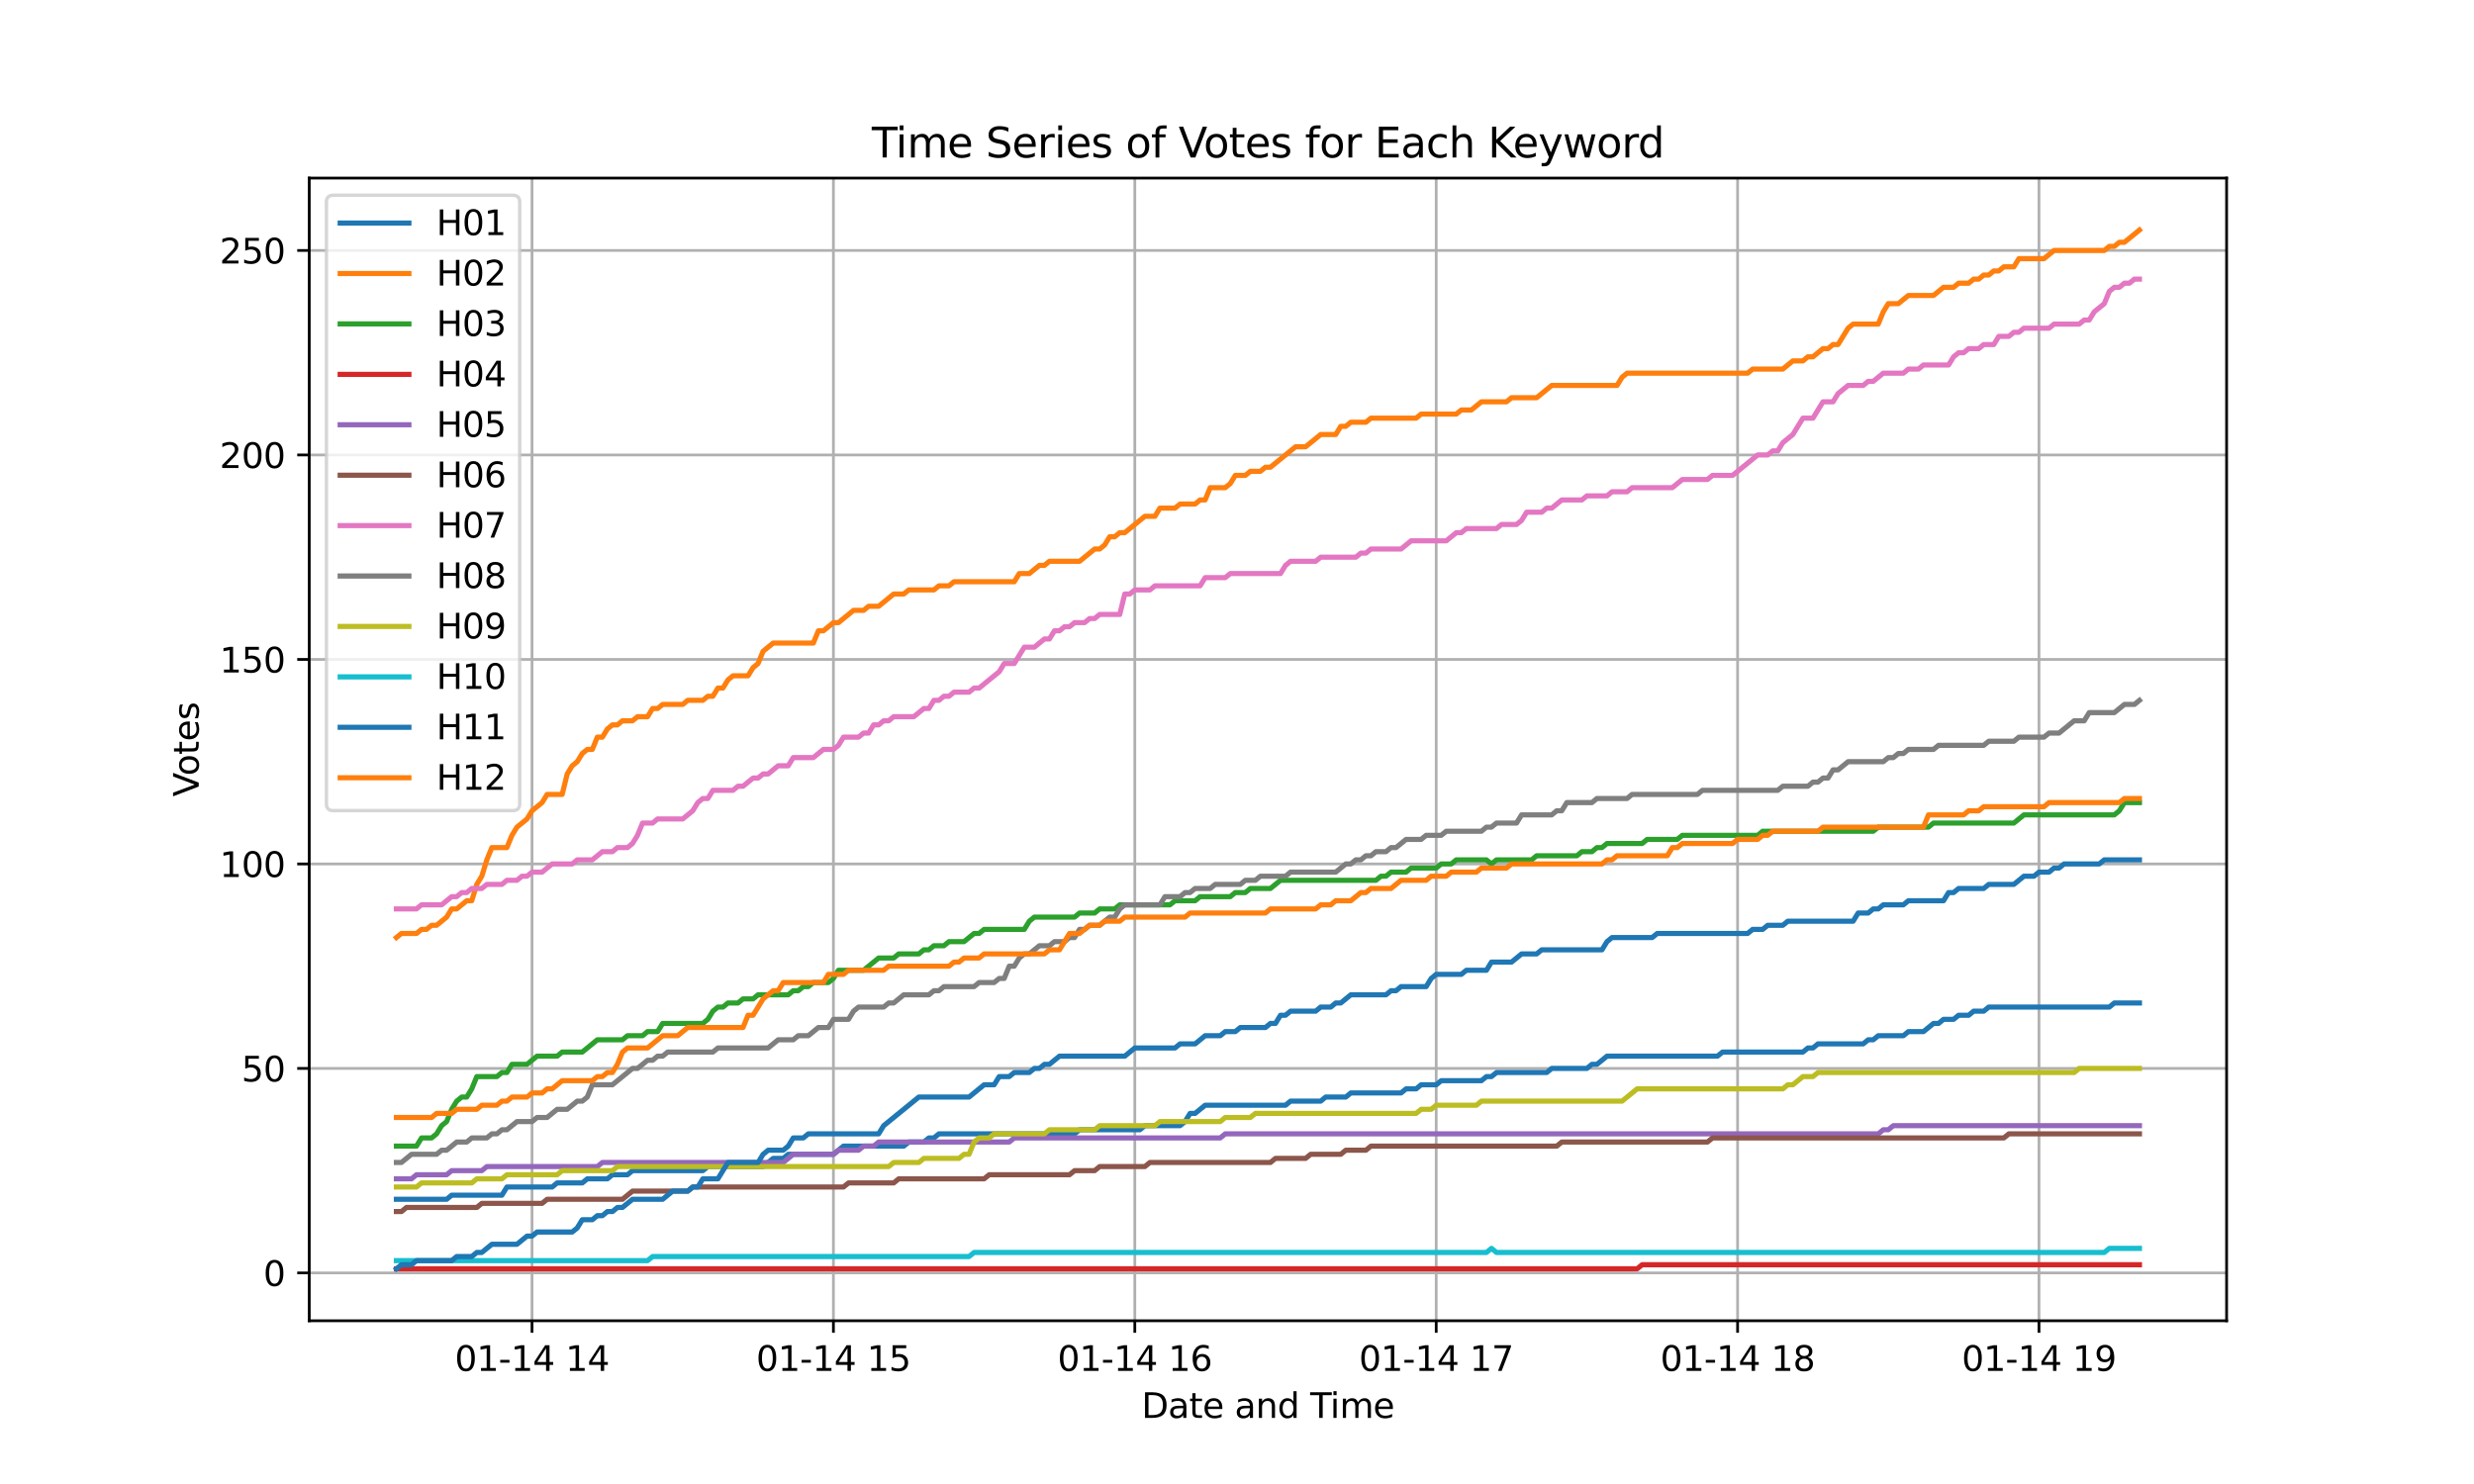 <?xml version="1.0" encoding="utf-8" standalone="no"?>
<!DOCTYPE svg PUBLIC "-//W3C//DTD SVG 1.1//EN"
  "http://www.w3.org/Graphics/SVG/1.1/DTD/svg11.dtd">
<svg xmlns:xlink="http://www.w3.org/1999/xlink" width="720pt" height="432pt" viewBox="0 0 720 432" xmlns="http://www.w3.org/2000/svg" version="1.1">
 <defs>
  <style type="text/css">*{stroke-linejoin: round; stroke-linecap: butt}</style>
 </defs>
 <g id="figure_1">
  <g id="patch_1">
   <path d="M 0 432 
L 720 432 
L 720 0 
L 0 0 
z
" style="fill: #ffffff"/>
  </g>
  <g id="axes_1">
   <g id="patch_2">
    <path d="M 90 384.48 
L 648 384.48 
L 648 51.84 
L 90 51.84 
z
" style="fill: #ffffff"/>
   </g>
   <g id="matplotlib.axis_1">
    <g id="xtick_1">
     <g id="line2d_1">
      <path d="M 154.834 384.48 
L 154.834 51.84 
" clip-path="url(#pf86232ebe8)" style="fill: none; stroke: #b0b0b0; stroke-width: 0.8; stroke-linecap: square"/>
     </g>
     <g id="line2d_2">
      <defs>
       <path id="mfa2c69f10c" d="M 0 0 
L 0 3.5 
" style="stroke: #000000; stroke-width: 0.8"/>
      </defs>
      <g>
       <use xlink:href="#mfa2c69f10c" x="154.834" y="384.48" style="stroke: #000000; stroke-width: 0.8"/>
      </g>
     </g>
     <g id="text_1">
      <!-- 01-14 14 -->
      <g transform="translate(132.354 399.078) scale(0.1 -0.1)">
       <defs>
        <path id="DejaVuSans-30" d="M 2034 4250 
Q 1547 4250 1301 3770 
Q 1056 3291 1056 2328 
Q 1056 1369 1301 889 
Q 1547 409 2034 409 
Q 2525 409 2770 889 
Q 3016 1369 3016 2328 
Q 3016 3291 2770 3770 
Q 2525 4250 2034 4250 
z
M 2034 4750 
Q 2819 4750 3233 4129 
Q 3647 3509 3647 2328 
Q 3647 1150 3233 529 
Q 2819 -91 2034 -91 
Q 1250 -91 836 529 
Q 422 1150 422 2328 
Q 422 3509 836 4129 
Q 1250 4750 2034 4750 
z
" transform="scale(0.016)"/>
        <path id="DejaVuSans-31" d="M 794 531 
L 1825 531 
L 1825 4091 
L 703 3866 
L 703 4441 
L 1819 4666 
L 2450 4666 
L 2450 531 
L 3481 531 
L 3481 0 
L 794 0 
L 794 531 
z
" transform="scale(0.016)"/>
        <path id="DejaVuSans-2d" d="M 313 2009 
L 1997 2009 
L 1997 1497 
L 313 1497 
L 313 2009 
z
" transform="scale(0.016)"/>
        <path id="DejaVuSans-34" d="M 2419 4116 
L 825 1625 
L 2419 1625 
L 2419 4116 
z
M 2253 4666 
L 3047 4666 
L 3047 1625 
L 3713 1625 
L 3713 1100 
L 3047 1100 
L 3047 0 
L 2419 0 
L 2419 1100 
L 313 1100 
L 313 1709 
L 2253 4666 
z
" transform="scale(0.016)"/>
        <path id="DejaVuSans-20" transform="scale(0.016)"/>
       </defs>
       <use xlink:href="#DejaVuSans-30"/>
       <use xlink:href="#DejaVuSans-31" transform="translate(63.623 0)"/>
       <use xlink:href="#DejaVuSans-2d" transform="translate(127.246 0)"/>
       <use xlink:href="#DejaVuSans-31" transform="translate(163.33 0)"/>
       <use xlink:href="#DejaVuSans-34" transform="translate(226.953 0)"/>
       <use xlink:href="#DejaVuSans-20" transform="translate(290.576 0)"/>
       <use xlink:href="#DejaVuSans-31" transform="translate(322.363 0)"/>
       <use xlink:href="#DejaVuSans-34" transform="translate(385.986 0)"/>
      </g>
     </g>
    </g>
    <g id="xtick_2">
     <g id="line2d_3">
      <path d="M 242.547 384.48 
L 242.547 51.84 
" clip-path="url(#pf86232ebe8)" style="fill: none; stroke: #b0b0b0; stroke-width: 0.8; stroke-linecap: square"/>
     </g>
     <g id="line2d_4">
      <g>
       <use xlink:href="#mfa2c69f10c" x="242.547" y="384.48" style="stroke: #000000; stroke-width: 0.8"/>
      </g>
     </g>
     <g id="text_2">
      <!-- 01-14 15 -->
      <g transform="translate(220.067 399.078) scale(0.1 -0.1)">
       <defs>
        <path id="DejaVuSans-35" d="M 691 4666 
L 3169 4666 
L 3169 4134 
L 1269 4134 
L 1269 2991 
Q 1406 3038 1543 3061 
Q 1681 3084 1819 3084 
Q 2600 3084 3056 2656 
Q 3513 2228 3513 1497 
Q 3513 744 3044 326 
Q 2575 -91 1722 -91 
Q 1428 -91 1123 -41 
Q 819 9 494 109 
L 494 744 
Q 775 591 1075 516 
Q 1375 441 1709 441 
Q 2250 441 2565 725 
Q 2881 1009 2881 1497 
Q 2881 1984 2565 2268 
Q 2250 2553 1709 2553 
Q 1456 2553 1204 2497 
Q 953 2441 691 2322 
L 691 4666 
z
" transform="scale(0.016)"/>
       </defs>
       <use xlink:href="#DejaVuSans-30"/>
       <use xlink:href="#DejaVuSans-31" transform="translate(63.623 0)"/>
       <use xlink:href="#DejaVuSans-2d" transform="translate(127.246 0)"/>
       <use xlink:href="#DejaVuSans-31" transform="translate(163.33 0)"/>
       <use xlink:href="#DejaVuSans-34" transform="translate(226.953 0)"/>
       <use xlink:href="#DejaVuSans-20" transform="translate(290.576 0)"/>
       <use xlink:href="#DejaVuSans-31" transform="translate(322.363 0)"/>
       <use xlink:href="#DejaVuSans-35" transform="translate(385.986 0)"/>
      </g>
     </g>
    </g>
    <g id="xtick_3">
     <g id="line2d_5">
      <path d="M 330.26 384.48 
L 330.26 51.84 
" clip-path="url(#pf86232ebe8)" style="fill: none; stroke: #b0b0b0; stroke-width: 0.8; stroke-linecap: square"/>
     </g>
     <g id="line2d_6">
      <g>
       <use xlink:href="#mfa2c69f10c" x="330.26" y="384.48" style="stroke: #000000; stroke-width: 0.8"/>
      </g>
     </g>
     <g id="text_3">
      <!-- 01-14 16 -->
      <g transform="translate(307.78 399.078) scale(0.1 -0.1)">
       <defs>
        <path id="DejaVuSans-36" d="M 2113 2584 
Q 1688 2584 1439 2293 
Q 1191 2003 1191 1497 
Q 1191 994 1439 701 
Q 1688 409 2113 409 
Q 2538 409 2786 701 
Q 3034 994 3034 1497 
Q 3034 2003 2786 2293 
Q 2538 2584 2113 2584 
z
M 3366 4563 
L 3366 3988 
Q 3128 4100 2886 4159 
Q 2644 4219 2406 4219 
Q 1781 4219 1451 3797 
Q 1122 3375 1075 2522 
Q 1259 2794 1537 2939 
Q 1816 3084 2150 3084 
Q 2853 3084 3261 2657 
Q 3669 2231 3669 1497 
Q 3669 778 3244 343 
Q 2819 -91 2113 -91 
Q 1303 -91 875 529 
Q 447 1150 447 2328 
Q 447 3434 972 4092 
Q 1497 4750 2381 4750 
Q 2619 4750 2861 4703 
Q 3103 4656 3366 4563 
z
" transform="scale(0.016)"/>
       </defs>
       <use xlink:href="#DejaVuSans-30"/>
       <use xlink:href="#DejaVuSans-31" transform="translate(63.623 0)"/>
       <use xlink:href="#DejaVuSans-2d" transform="translate(127.246 0)"/>
       <use xlink:href="#DejaVuSans-31" transform="translate(163.33 0)"/>
       <use xlink:href="#DejaVuSans-34" transform="translate(226.953 0)"/>
       <use xlink:href="#DejaVuSans-20" transform="translate(290.576 0)"/>
       <use xlink:href="#DejaVuSans-31" transform="translate(322.363 0)"/>
       <use xlink:href="#DejaVuSans-36" transform="translate(385.986 0)"/>
      </g>
     </g>
    </g>
    <g id="xtick_4">
     <g id="line2d_7">
      <path d="M 417.973 384.48 
L 417.973 51.84 
" clip-path="url(#pf86232ebe8)" style="fill: none; stroke: #b0b0b0; stroke-width: 0.8; stroke-linecap: square"/>
     </g>
     <g id="line2d_8">
      <g>
       <use xlink:href="#mfa2c69f10c" x="417.973" y="384.48" style="stroke: #000000; stroke-width: 0.8"/>
      </g>
     </g>
     <g id="text_4">
      <!-- 01-14 17 -->
      <g transform="translate(395.493 399.078) scale(0.1 -0.1)">
       <defs>
        <path id="DejaVuSans-37" d="M 525 4666 
L 3525 4666 
L 3525 4397 
L 1831 0 
L 1172 0 
L 2766 4134 
L 525 4134 
L 525 4666 
z
" transform="scale(0.016)"/>
       </defs>
       <use xlink:href="#DejaVuSans-30"/>
       <use xlink:href="#DejaVuSans-31" transform="translate(63.623 0)"/>
       <use xlink:href="#DejaVuSans-2d" transform="translate(127.246 0)"/>
       <use xlink:href="#DejaVuSans-31" transform="translate(163.33 0)"/>
       <use xlink:href="#DejaVuSans-34" transform="translate(226.953 0)"/>
       <use xlink:href="#DejaVuSans-20" transform="translate(290.576 0)"/>
       <use xlink:href="#DejaVuSans-31" transform="translate(322.363 0)"/>
       <use xlink:href="#DejaVuSans-37" transform="translate(385.986 0)"/>
      </g>
     </g>
    </g>
    <g id="xtick_5">
     <g id="line2d_9">
      <path d="M 505.686 384.48 
L 505.686 51.84 
" clip-path="url(#pf86232ebe8)" style="fill: none; stroke: #b0b0b0; stroke-width: 0.8; stroke-linecap: square"/>
     </g>
     <g id="line2d_10">
      <g>
       <use xlink:href="#mfa2c69f10c" x="505.686" y="384.48" style="stroke: #000000; stroke-width: 0.8"/>
      </g>
     </g>
     <g id="text_5">
      <!-- 01-14 18 -->
      <g transform="translate(483.205 399.078) scale(0.1 -0.1)">
       <defs>
        <path id="DejaVuSans-38" d="M 2034 2216 
Q 1584 2216 1326 1975 
Q 1069 1734 1069 1313 
Q 1069 891 1326 650 
Q 1584 409 2034 409 
Q 2484 409 2743 651 
Q 3003 894 3003 1313 
Q 3003 1734 2745 1975 
Q 2488 2216 2034 2216 
z
M 1403 2484 
Q 997 2584 770 2862 
Q 544 3141 544 3541 
Q 544 4100 942 4425 
Q 1341 4750 2034 4750 
Q 2731 4750 3128 4425 
Q 3525 4100 3525 3541 
Q 3525 3141 3298 2862 
Q 3072 2584 2669 2484 
Q 3125 2378 3379 2068 
Q 3634 1759 3634 1313 
Q 3634 634 3220 271 
Q 2806 -91 2034 -91 
Q 1263 -91 848 271 
Q 434 634 434 1313 
Q 434 1759 690 2068 
Q 947 2378 1403 2484 
z
M 1172 3481 
Q 1172 3119 1398 2916 
Q 1625 2713 2034 2713 
Q 2441 2713 2670 2916 
Q 2900 3119 2900 3481 
Q 2900 3844 2670 4047 
Q 2441 4250 2034 4250 
Q 1625 4250 1398 4047 
Q 1172 3844 1172 3481 
z
" transform="scale(0.016)"/>
       </defs>
       <use xlink:href="#DejaVuSans-30"/>
       <use xlink:href="#DejaVuSans-31" transform="translate(63.623 0)"/>
       <use xlink:href="#DejaVuSans-2d" transform="translate(127.246 0)"/>
       <use xlink:href="#DejaVuSans-31" transform="translate(163.33 0)"/>
       <use xlink:href="#DejaVuSans-34" transform="translate(226.953 0)"/>
       <use xlink:href="#DejaVuSans-20" transform="translate(290.576 0)"/>
       <use xlink:href="#DejaVuSans-31" transform="translate(322.363 0)"/>
       <use xlink:href="#DejaVuSans-38" transform="translate(385.986 0)"/>
      </g>
     </g>
    </g>
    <g id="xtick_6">
     <g id="line2d_11">
      <path d="M 593.399 384.48 
L 593.399 51.84 
" clip-path="url(#pf86232ebe8)" style="fill: none; stroke: #b0b0b0; stroke-width: 0.8; stroke-linecap: square"/>
     </g>
     <g id="line2d_12">
      <g>
       <use xlink:href="#mfa2c69f10c" x="593.399" y="384.48" style="stroke: #000000; stroke-width: 0.8"/>
      </g>
     </g>
     <g id="text_6">
      <!-- 01-14 19 -->
      <g transform="translate(570.918 399.078) scale(0.1 -0.1)">
       <defs>
        <path id="DejaVuSans-39" d="M 703 97 
L 703 672 
Q 941 559 1184 500 
Q 1428 441 1663 441 
Q 2288 441 2617 861 
Q 2947 1281 2994 2138 
Q 2813 1869 2534 1725 
Q 2256 1581 1919 1581 
Q 1219 1581 811 2004 
Q 403 2428 403 3163 
Q 403 3881 828 4315 
Q 1253 4750 1959 4750 
Q 2769 4750 3195 4129 
Q 3622 3509 3622 2328 
Q 3622 1225 3098 567 
Q 2575 -91 1691 -91 
Q 1453 -91 1209 -44 
Q 966 3 703 97 
z
M 1959 2075 
Q 2384 2075 2632 2365 
Q 2881 2656 2881 3163 
Q 2881 3666 2632 3958 
Q 2384 4250 1959 4250 
Q 1534 4250 1286 3958 
Q 1038 3666 1038 3163 
Q 1038 2656 1286 2365 
Q 1534 2075 1959 2075 
z
" transform="scale(0.016)"/>
       </defs>
       <use xlink:href="#DejaVuSans-30"/>
       <use xlink:href="#DejaVuSans-31" transform="translate(63.623 0)"/>
       <use xlink:href="#DejaVuSans-2d" transform="translate(127.246 0)"/>
       <use xlink:href="#DejaVuSans-31" transform="translate(163.33 0)"/>
       <use xlink:href="#DejaVuSans-34" transform="translate(226.953 0)"/>
       <use xlink:href="#DejaVuSans-20" transform="translate(290.576 0)"/>
       <use xlink:href="#DejaVuSans-31" transform="translate(322.363 0)"/>
       <use xlink:href="#DejaVuSans-39" transform="translate(385.986 0)"/>
      </g>
     </g>
    </g>
    <g id="text_7">
     <!-- Date and Time -->
     <g transform="translate(332.23 412.757) scale(0.1 -0.1)">
      <defs>
       <path id="DejaVuSans-44" d="M 1259 4147 
L 1259 519 
L 2022 519 
Q 2988 519 3436 956 
Q 3884 1394 3884 2338 
Q 3884 3275 3436 3711 
Q 2988 4147 2022 4147 
L 1259 4147 
z
M 628 4666 
L 1925 4666 
Q 3281 4666 3915 4102 
Q 4550 3538 4550 2338 
Q 4550 1131 3912 565 
Q 3275 0 1925 0 
L 628 0 
L 628 4666 
z
" transform="scale(0.016)"/>
       <path id="DejaVuSans-61" d="M 2194 1759 
Q 1497 1759 1228 1600 
Q 959 1441 959 1056 
Q 959 750 1161 570 
Q 1363 391 1709 391 
Q 2188 391 2477 730 
Q 2766 1069 2766 1631 
L 2766 1759 
L 2194 1759 
z
M 3341 1997 
L 3341 0 
L 2766 0 
L 2766 531 
Q 2569 213 2275 61 
Q 1981 -91 1556 -91 
Q 1019 -91 701 211 
Q 384 513 384 1019 
Q 384 1609 779 1909 
Q 1175 2209 1959 2209 
L 2766 2209 
L 2766 2266 
Q 2766 2663 2505 2880 
Q 2244 3097 1772 3097 
Q 1472 3097 1187 3025 
Q 903 2953 641 2809 
L 641 3341 
Q 956 3463 1253 3523 
Q 1550 3584 1831 3584 
Q 2591 3584 2966 3190 
Q 3341 2797 3341 1997 
z
" transform="scale(0.016)"/>
       <path id="DejaVuSans-74" d="M 1172 4494 
L 1172 3500 
L 2356 3500 
L 2356 3053 
L 1172 3053 
L 1172 1153 
Q 1172 725 1289 603 
Q 1406 481 1766 481 
L 2356 481 
L 2356 0 
L 1766 0 
Q 1100 0 847 248 
Q 594 497 594 1153 
L 594 3053 
L 172 3053 
L 172 3500 
L 594 3500 
L 594 4494 
L 1172 4494 
z
" transform="scale(0.016)"/>
       <path id="DejaVuSans-65" d="M 3597 1894 
L 3597 1613 
L 953 1613 
Q 991 1019 1311 708 
Q 1631 397 2203 397 
Q 2534 397 2845 478 
Q 3156 559 3463 722 
L 3463 178 
Q 3153 47 2828 -22 
Q 2503 -91 2169 -91 
Q 1331 -91 842 396 
Q 353 884 353 1716 
Q 353 2575 817 3079 
Q 1281 3584 2069 3584 
Q 2775 3584 3186 3129 
Q 3597 2675 3597 1894 
z
M 3022 2063 
Q 3016 2534 2758 2815 
Q 2500 3097 2075 3097 
Q 1594 3097 1305 2825 
Q 1016 2553 972 2059 
L 3022 2063 
z
" transform="scale(0.016)"/>
       <path id="DejaVuSans-6e" d="M 3513 2113 
L 3513 0 
L 2938 0 
L 2938 2094 
Q 2938 2591 2744 2837 
Q 2550 3084 2163 3084 
Q 1697 3084 1428 2787 
Q 1159 2491 1159 1978 
L 1159 0 
L 581 0 
L 581 3500 
L 1159 3500 
L 1159 2956 
Q 1366 3272 1645 3428 
Q 1925 3584 2291 3584 
Q 2894 3584 3203 3211 
Q 3513 2838 3513 2113 
z
" transform="scale(0.016)"/>
       <path id="DejaVuSans-64" d="M 2906 2969 
L 2906 4863 
L 3481 4863 
L 3481 0 
L 2906 0 
L 2906 525 
Q 2725 213 2448 61 
Q 2172 -91 1784 -91 
Q 1150 -91 751 415 
Q 353 922 353 1747 
Q 353 2572 751 3078 
Q 1150 3584 1784 3584 
Q 2172 3584 2448 3432 
Q 2725 3281 2906 2969 
z
M 947 1747 
Q 947 1113 1208 752 
Q 1469 391 1925 391 
Q 2381 391 2643 752 
Q 2906 1113 2906 1747 
Q 2906 2381 2643 2742 
Q 2381 3103 1925 3103 
Q 1469 3103 1208 2742 
Q 947 2381 947 1747 
z
" transform="scale(0.016)"/>
       <path id="DejaVuSans-54" d="M -19 4666 
L 3928 4666 
L 3928 4134 
L 2272 4134 
L 2272 0 
L 1638 0 
L 1638 4134 
L -19 4134 
L -19 4666 
z
" transform="scale(0.016)"/>
       <path id="DejaVuSans-69" d="M 603 3500 
L 1178 3500 
L 1178 0 
L 603 0 
L 603 3500 
z
M 603 4863 
L 1178 4863 
L 1178 4134 
L 603 4134 
L 603 4863 
z
" transform="scale(0.016)"/>
       <path id="DejaVuSans-6d" d="M 3328 2828 
Q 3544 3216 3844 3400 
Q 4144 3584 4550 3584 
Q 5097 3584 5394 3201 
Q 5691 2819 5691 2113 
L 5691 0 
L 5113 0 
L 5113 2094 
Q 5113 2597 4934 2840 
Q 4756 3084 4391 3084 
Q 3944 3084 3684 2787 
Q 3425 2491 3425 1978 
L 3425 0 
L 2847 0 
L 2847 2094 
Q 2847 2600 2669 2842 
Q 2491 3084 2119 3084 
Q 1678 3084 1418 2786 
Q 1159 2488 1159 1978 
L 1159 0 
L 581 0 
L 581 3500 
L 1159 3500 
L 1159 2956 
Q 1356 3278 1631 3431 
Q 1906 3584 2284 3584 
Q 2666 3584 2933 3390 
Q 3200 3197 3328 2828 
z
" transform="scale(0.016)"/>
      </defs>
      <use xlink:href="#DejaVuSans-44"/>
      <use xlink:href="#DejaVuSans-61" transform="translate(77.002 0)"/>
      <use xlink:href="#DejaVuSans-74" transform="translate(138.281 0)"/>
      <use xlink:href="#DejaVuSans-65" transform="translate(177.49 0)"/>
      <use xlink:href="#DejaVuSans-20" transform="translate(239.014 0)"/>
      <use xlink:href="#DejaVuSans-61" transform="translate(270.801 0)"/>
      <use xlink:href="#DejaVuSans-6e" transform="translate(332.08 0)"/>
      <use xlink:href="#DejaVuSans-64" transform="translate(395.459 0)"/>
      <use xlink:href="#DejaVuSans-20" transform="translate(458.936 0)"/>
      <use xlink:href="#DejaVuSans-54" transform="translate(490.723 0)"/>
      <use xlink:href="#DejaVuSans-69" transform="translate(548.682 0)"/>
      <use xlink:href="#DejaVuSans-6d" transform="translate(576.465 0)"/>
      <use xlink:href="#DejaVuSans-65" transform="translate(673.877 0)"/>
     </g>
    </g>
   </g>
   <g id="matplotlib.axis_2">
    <g id="ytick_1">
     <g id="line2d_13">
      <path d="M 90 370.551 
L 648 370.551 
" clip-path="url(#pf86232ebe8)" style="fill: none; stroke: #b0b0b0; stroke-width: 0.8; stroke-linecap: square"/>
     </g>
     <g id="line2d_14">
      <defs>
       <path id="m73b22eb440" d="M 0 0 
L -3.5 0 
" style="stroke: #000000; stroke-width: 0.8"/>
      </defs>
      <g>
       <use xlink:href="#m73b22eb440" x="90" y="370.551" style="stroke: #000000; stroke-width: 0.8"/>
      </g>
     </g>
     <g id="text_8">
      <!-- 0 -->
      <g transform="translate(76.638 374.35) scale(0.1 -0.1)">
       <use xlink:href="#DejaVuSans-30"/>
      </g>
     </g>
    </g>
    <g id="ytick_2">
     <g id="line2d_15">
      <path d="M 90 311.023 
L 648 311.023 
" clip-path="url(#pf86232ebe8)" style="fill: none; stroke: #b0b0b0; stroke-width: 0.8; stroke-linecap: square"/>
     </g>
     <g id="line2d_16">
      <g>
       <use xlink:href="#m73b22eb440" x="90" y="311.023" style="stroke: #000000; stroke-width: 0.8"/>
      </g>
     </g>
     <g id="text_9">
      <!-- 50 -->
      <g transform="translate(70.275 314.822) scale(0.1 -0.1)">
       <use xlink:href="#DejaVuSans-35"/>
       <use xlink:href="#DejaVuSans-30" transform="translate(63.623 0)"/>
      </g>
     </g>
    </g>
    <g id="ytick_3">
     <g id="line2d_17">
      <path d="M 90 251.495 
L 648 251.495 
" clip-path="url(#pf86232ebe8)" style="fill: none; stroke: #b0b0b0; stroke-width: 0.8; stroke-linecap: square"/>
     </g>
     <g id="line2d_18">
      <g>
       <use xlink:href="#m73b22eb440" x="90" y="251.495" style="stroke: #000000; stroke-width: 0.8"/>
      </g>
     </g>
     <g id="text_10">
      <!-- 100 -->
      <g transform="translate(63.913 255.295) scale(0.1 -0.1)">
       <use xlink:href="#DejaVuSans-31"/>
       <use xlink:href="#DejaVuSans-30" transform="translate(63.623 0)"/>
       <use xlink:href="#DejaVuSans-30" transform="translate(127.246 0)"/>
      </g>
     </g>
    </g>
    <g id="ytick_4">
     <g id="line2d_19">
      <path d="M 90 191.968 
L 648 191.968 
" clip-path="url(#pf86232ebe8)" style="fill: none; stroke: #b0b0b0; stroke-width: 0.8; stroke-linecap: square"/>
     </g>
     <g id="line2d_20">
      <g>
       <use xlink:href="#m73b22eb440" x="90" y="191.968" style="stroke: #000000; stroke-width: 0.8"/>
      </g>
     </g>
     <g id="text_11">
      <!-- 150 -->
      <g transform="translate(63.913 195.767) scale(0.1 -0.1)">
       <use xlink:href="#DejaVuSans-31"/>
       <use xlink:href="#DejaVuSans-35" transform="translate(63.623 0)"/>
       <use xlink:href="#DejaVuSans-30" transform="translate(127.246 0)"/>
      </g>
     </g>
    </g>
    <g id="ytick_5">
     <g id="line2d_21">
      <path d="M 90 132.44 
L 648 132.44 
" clip-path="url(#pf86232ebe8)" style="fill: none; stroke: #b0b0b0; stroke-width: 0.8; stroke-linecap: square"/>
     </g>
     <g id="line2d_22">
      <g>
       <use xlink:href="#m73b22eb440" x="90" y="132.44" style="stroke: #000000; stroke-width: 0.8"/>
      </g>
     </g>
     <g id="text_12">
      <!-- 200 -->
      <g transform="translate(63.913 136.24) scale(0.1 -0.1)">
       <defs>
        <path id="DejaVuSans-32" d="M 1228 531 
L 3431 531 
L 3431 0 
L 469 0 
L 469 531 
Q 828 903 1448 1529 
Q 2069 2156 2228 2338 
Q 2531 2678 2651 2914 
Q 2772 3150 2772 3378 
Q 2772 3750 2511 3984 
Q 2250 4219 1831 4219 
Q 1534 4219 1204 4116 
Q 875 4013 500 3803 
L 500 4441 
Q 881 4594 1212 4672 
Q 1544 4750 1819 4750 
Q 2544 4750 2975 4387 
Q 3406 4025 3406 3419 
Q 3406 3131 3298 2873 
Q 3191 2616 2906 2266 
Q 2828 2175 2409 1742 
Q 1991 1309 1228 531 
z
" transform="scale(0.016)"/>
       </defs>
       <use xlink:href="#DejaVuSans-32"/>
       <use xlink:href="#DejaVuSans-30" transform="translate(63.623 0)"/>
       <use xlink:href="#DejaVuSans-30" transform="translate(127.246 0)"/>
      </g>
     </g>
    </g>
    <g id="ytick_6">
     <g id="line2d_23">
      <path d="M 90 72.913 
L 648 72.913 
" clip-path="url(#pf86232ebe8)" style="fill: none; stroke: #b0b0b0; stroke-width: 0.8; stroke-linecap: square"/>
     </g>
     <g id="line2d_24">
      <g>
       <use xlink:href="#m73b22eb440" x="90" y="72.913" style="stroke: #000000; stroke-width: 0.8"/>
      </g>
     </g>
     <g id="text_13">
      <!-- 250 -->
      <g transform="translate(63.913 76.712) scale(0.1 -0.1)">
       <use xlink:href="#DejaVuSans-32"/>
       <use xlink:href="#DejaVuSans-35" transform="translate(63.623 0)"/>
       <use xlink:href="#DejaVuSans-30" transform="translate(127.246 0)"/>
      </g>
     </g>
    </g>
    <g id="text_14">
     <!-- Votes -->
     <g transform="translate(57.833 231.894) rotate(-90) scale(0.1 -0.1)">
      <defs>
       <path id="DejaVuSans-56" d="M 1831 0 
L 50 4666 
L 709 4666 
L 2188 738 
L 3669 4666 
L 4325 4666 
L 2547 0 
L 1831 0 
z
" transform="scale(0.016)"/>
       <path id="DejaVuSans-6f" d="M 1959 3097 
Q 1497 3097 1228 2736 
Q 959 2375 959 1747 
Q 959 1119 1226 758 
Q 1494 397 1959 397 
Q 2419 397 2687 759 
Q 2956 1122 2956 1747 
Q 2956 2369 2687 2733 
Q 2419 3097 1959 3097 
z
M 1959 3584 
Q 2709 3584 3137 3096 
Q 3566 2609 3566 1747 
Q 3566 888 3137 398 
Q 2709 -91 1959 -91 
Q 1206 -91 779 398 
Q 353 888 353 1747 
Q 353 2609 779 3096 
Q 1206 3584 1959 3584 
z
" transform="scale(0.016)"/>
       <path id="DejaVuSans-73" d="M 2834 3397 
L 2834 2853 
Q 2591 2978 2328 3040 
Q 2066 3103 1784 3103 
Q 1356 3103 1142 2972 
Q 928 2841 928 2578 
Q 928 2378 1081 2264 
Q 1234 2150 1697 2047 
L 1894 2003 
Q 2506 1872 2764 1633 
Q 3022 1394 3022 966 
Q 3022 478 2636 193 
Q 2250 -91 1575 -91 
Q 1294 -91 989 -36 
Q 684 19 347 128 
L 347 722 
Q 666 556 975 473 
Q 1284 391 1588 391 
Q 1994 391 2212 530 
Q 2431 669 2431 922 
Q 2431 1156 2273 1281 
Q 2116 1406 1581 1522 
L 1381 1569 
Q 847 1681 609 1914 
Q 372 2147 372 2553 
Q 372 3047 722 3315 
Q 1072 3584 1716 3584 
Q 2034 3584 2315 3537 
Q 2597 3491 2834 3397 
z
" transform="scale(0.016)"/>
      </defs>
      <use xlink:href="#DejaVuSans-56"/>
      <use xlink:href="#DejaVuSans-6f" transform="translate(60.658 0)"/>
      <use xlink:href="#DejaVuSans-74" transform="translate(121.84 0)"/>
      <use xlink:href="#DejaVuSans-65" transform="translate(161.049 0)"/>
      <use xlink:href="#DejaVuSans-73" transform="translate(222.572 0)"/>
     </g>
    </g>
   </g>
   <g id="line2d_25">
    <path d="M 115.364 349.121 
L 129.982 349.121 
L 131.444 347.93 
L 146.063 347.93 
L 147.525 345.549 
L 160.682 345.549 
L 162.144 344.358 
L 169.453 344.358 
L 170.915 343.168 
L 176.763 343.168 
L 178.225 341.977 
L 182.61 341.977 
L 184.072 340.787 
L 204.538 340.787 
L 206 339.596 
L 222.081 339.596 
L 225.005 337.215 
L 227.928 337.215 
L 229.39 336.025 
L 242.547 336.025 
L 245.471 333.643 
L 263.014 333.643 
L 264.476 332.453 
L 268.861 332.453 
L 270.323 331.262 
L 271.785 331.262 
L 273.247 330.072 
L 312.718 330.072 
L 314.179 328.881 
L 331.722 328.881 
L 333.184 327.691 
L 343.417 327.691 
L 344.879 326.5 
L 346.341 324.119 
L 347.803 324.119 
L 350.726 321.738 
L 374.117 321.738 
L 375.578 320.547 
L 384.35 320.547 
L 385.812 319.357 
L 391.659 319.357 
L 393.121 318.166 
L 407.74 318.166 
L 409.202 316.976 
L 412.125 316.976 
L 413.587 315.785 
L 417.973 315.785 
L 419.435 314.595 
L 431.13 314.595 
L 432.592 313.404 
L 434.054 313.404 
L 435.516 312.214 
L 450.134 312.214 
L 451.596 311.023 
L 461.829 311.023 
L 463.291 309.832 
L 464.753 309.832 
L 467.677 307.451 
L 499.838 307.451 
L 501.3 306.261 
L 524.69 306.261 
L 526.152 305.07 
L 527.614 305.07 
L 529.076 303.88 
L 542.233 303.88 
L 543.695 302.689 
L 545.157 302.689 
L 546.619 301.499 
L 553.928 301.499 
L 555.39 300.308 
L 559.775 300.308 
L 562.699 297.927 
L 564.161 297.927 
L 565.623 296.736 
L 568.547 296.736 
L 570.009 295.546 
L 572.932 295.546 
L 574.394 294.355 
L 577.318 294.355 
L 578.78 293.165 
L 613.865 293.165 
L 615.327 291.974 
L 622.636 291.974 
L 622.636 291.974 
" clip-path="url(#pf86232ebe8)" style="fill: none; stroke: #1f77b4; stroke-width: 1.5; stroke-linecap: square"/>
   </g>
   <g id="line2d_26">
    <path d="M 115.364 272.925 
L 116.826 271.735 
L 121.211 271.735 
L 122.673 270.544 
L 124.135 270.544 
L 125.597 269.354 
L 127.059 269.354 
L 129.982 266.973 
L 131.444 264.591 
L 132.906 264.591 
L 135.83 262.21 
L 137.292 262.21 
L 138.754 257.448 
L 140.216 255.067 
L 141.677 250.305 
L 143.139 246.733 
L 147.525 246.733 
L 148.987 243.162 
L 150.449 240.78 
L 153.373 238.399 
L 154.834 236.018 
L 157.758 233.637 
L 159.22 231.256 
L 163.606 231.256 
L 165.068 225.303 
L 166.529 222.922 
L 167.991 221.732 
L 169.453 219.351 
L 170.915 218.16 
L 172.377 218.16 
L 173.839 214.588 
L 175.301 214.588 
L 176.763 212.207 
L 178.225 211.017 
L 179.686 211.017 
L 181.148 209.826 
L 184.072 209.826 
L 185.534 208.636 
L 188.458 208.636 
L 189.92 206.254 
L 191.381 206.254 
L 192.843 205.064 
L 198.691 205.064 
L 200.153 203.873 
L 204.538 203.873 
L 206 202.683 
L 207.462 202.683 
L 208.924 200.302 
L 210.386 200.302 
L 211.848 197.921 
L 213.31 196.73 
L 217.695 196.73 
L 219.157 194.349 
L 220.619 193.158 
L 222.081 189.587 
L 225.005 187.206 
L 236.7 187.206 
L 238.162 183.634 
L 239.624 183.634 
L 242.547 181.253 
L 244.009 181.253 
L 248.395 177.681 
L 251.319 177.681 
L 252.78 176.491 
L 255.704 176.491 
L 260.09 172.919 
L 263.014 172.919 
L 264.476 171.729 
L 271.785 171.729 
L 273.247 170.538 
L 276.171 170.538 
L 277.632 169.347 
L 295.175 169.347 
L 296.637 166.966 
L 299.561 166.966 
L 302.484 164.585 
L 303.946 164.585 
L 305.408 163.395 
L 314.179 163.395 
L 318.565 159.823 
L 320.027 159.823 
L 321.489 158.632 
L 322.951 156.251 
L 324.413 156.251 
L 325.875 155.061 
L 327.336 155.061 
L 333.184 150.299 
L 336.108 150.299 
L 337.57 147.917 
L 341.955 147.917 
L 343.417 146.727 
L 347.803 146.727 
L 349.265 145.536 
L 350.726 145.536 
L 352.188 141.965 
L 356.574 141.965 
L 358.036 140.774 
L 359.498 138.393 
L 362.422 138.393 
L 363.883 137.203 
L 366.807 137.203 
L 368.269 136.012 
L 369.731 136.012 
L 377.04 130.059 
L 379.964 130.059 
L 384.35 126.488 
L 388.735 126.488 
L 390.197 124.106 
L 391.659 124.106 
L 393.121 122.916 
L 397.507 122.916 
L 398.969 121.725 
L 412.125 121.725 
L 413.587 120.535 
L 423.821 120.535 
L 425.282 119.344 
L 428.206 119.344 
L 431.13 116.963 
L 438.439 116.963 
L 439.901 115.773 
L 447.211 115.773 
L 451.596 112.201 
L 470.601 112.201 
L 472.063 109.82 
L 473.524 108.629 
L 508.61 108.629 
L 510.072 107.439 
L 518.843 107.439 
L 521.767 105.058 
L 524.69 105.058 
L 526.152 103.867 
L 527.614 103.867 
L 530.538 101.486 
L 532 101.486 
L 533.462 100.295 
L 534.923 100.295 
L 537.847 95.533 
L 539.309 94.343 
L 546.619 94.343 
L 548.08 90.771 
L 549.542 88.39 
L 552.466 88.39 
L 555.39 86.009 
L 562.699 86.009 
L 565.623 83.628 
L 568.547 83.628 
L 570.009 82.437 
L 572.932 82.437 
L 574.394 81.247 
L 575.856 81.247 
L 577.318 80.056 
L 578.78 80.056 
L 580.242 78.866 
L 581.704 78.866 
L 583.166 77.675 
L 586.089 77.675 
L 587.551 75.294 
L 594.861 75.294 
L 597.784 72.913 
L 612.403 72.913 
L 613.865 71.722 
L 615.327 71.722 
L 616.789 70.532 
L 618.251 70.532 
L 622.636 66.96 
L 622.636 66.96 
" clip-path="url(#pf86232ebe8)" style="fill: none; stroke: #ff7f0e; stroke-width: 1.5; stroke-linecap: square"/>
   </g>
   <g id="line2d_27">
    <path d="M 115.364 333.643 
L 121.211 333.643 
L 122.673 331.262 
L 125.597 331.262 
L 127.059 330.072 
L 128.521 327.691 
L 129.982 326.5 
L 131.444 322.929 
L 132.906 320.547 
L 134.368 319.357 
L 135.83 319.357 
L 137.292 316.976 
L 138.754 313.404 
L 144.601 313.404 
L 146.063 312.214 
L 147.525 312.214 
L 148.987 309.832 
L 153.373 309.832 
L 156.296 307.451 
L 162.144 307.451 
L 163.606 306.261 
L 169.453 306.261 
L 173.839 302.689 
L 181.148 302.689 
L 182.61 301.499 
L 186.996 301.499 
L 188.458 300.308 
L 191.381 300.308 
L 192.843 297.927 
L 204.538 297.927 
L 206 296.736 
L 207.462 294.355 
L 208.924 293.165 
L 210.386 293.165 
L 211.848 291.974 
L 214.772 291.974 
L 216.233 290.784 
L 219.157 290.784 
L 220.619 289.593 
L 229.39 289.593 
L 230.852 288.403 
L 232.314 288.403 
L 233.776 287.212 
L 235.238 287.212 
L 236.7 286.021 
L 241.085 286.021 
L 242.547 284.831 
L 244.009 282.45 
L 251.319 282.45 
L 255.704 278.878 
L 260.09 278.878 
L 261.552 277.688 
L 267.399 277.688 
L 268.861 276.497 
L 270.323 276.497 
L 271.785 275.306 
L 274.709 275.306 
L 276.171 274.116 
L 280.556 274.116 
L 283.48 271.735 
L 284.942 271.735 
L 286.404 270.544 
L 298.099 270.544 
L 299.561 268.163 
L 301.023 266.973 
L 312.718 266.973 
L 314.179 265.782 
L 318.565 265.782 
L 320.027 264.591 
L 324.413 264.591 
L 325.875 263.401 
L 340.493 263.401 
L 341.955 262.21 
L 347.803 262.21 
L 349.265 261.02 
L 358.036 261.02 
L 359.498 259.829 
L 362.422 259.829 
L 363.883 258.639 
L 369.731 258.639 
L 372.655 256.258 
L 400.43 256.258 
L 401.892 255.067 
L 403.354 255.067 
L 404.816 253.877 
L 409.202 253.877 
L 410.664 252.686 
L 417.973 252.686 
L 419.435 251.495 
L 422.359 251.495 
L 423.821 250.305 
L 432.592 250.305 
L 434.054 251.495 
L 435.516 250.305 
L 445.749 250.305 
L 447.211 249.114 
L 458.906 249.114 
L 460.368 247.924 
L 463.291 247.924 
L 464.753 246.733 
L 466.215 246.733 
L 467.677 245.543 
L 477.91 245.543 
L 479.372 244.352 
L 488.143 244.352 
L 489.605 243.162 
L 511.533 243.162 
L 512.995 241.971 
L 545.157 241.971 
L 546.619 240.78 
L 561.237 240.78 
L 562.699 239.59 
L 586.089 239.59 
L 589.013 237.209 
L 615.327 237.209 
L 616.789 236.018 
L 618.251 233.637 
L 622.636 233.637 
L 622.636 233.637 
" clip-path="url(#pf86232ebe8)" style="fill: none; stroke: #2ca02c; stroke-width: 1.5; stroke-linecap: square"/>
   </g>
   <g id="line2d_28">
    <path d="M 115.364 369.36 
L 476.448 369.36 
L 477.91 368.169 
L 622.636 368.169 
L 622.636 368.169 
" clip-path="url(#pf86232ebe8)" style="fill: none; stroke: #d62728; stroke-width: 1.5; stroke-linecap: square"/>
   </g>
   <g id="line2d_29">
    <path d="M 115.364 343.168 
L 119.749 343.168 
L 121.211 341.977 
L 129.982 341.977 
L 131.444 340.787 
L 140.216 340.787 
L 141.677 339.596 
L 173.839 339.596 
L 175.301 338.406 
L 227.928 338.406 
L 230.852 336.025 
L 242.547 336.025 
L 244.009 334.834 
L 249.857 334.834 
L 251.319 333.643 
L 254.242 333.643 
L 255.704 332.453 
L 293.713 332.453 
L 295.175 331.262 
L 355.112 331.262 
L 356.574 330.072 
L 546.619 330.072 
L 548.08 328.881 
L 549.542 328.881 
L 551.004 327.691 
L 622.636 327.691 
L 622.636 327.691 
" clip-path="url(#pf86232ebe8)" style="fill: none; stroke: #9467bd; stroke-width: 1.5; stroke-linecap: square"/>
   </g>
   <g id="line2d_30">
    <path d="M 115.364 352.692 
L 116.826 352.692 
L 118.287 351.502 
L 138.754 351.502 
L 140.216 350.311 
L 157.758 350.311 
L 159.22 349.121 
L 181.148 349.121 
L 184.072 346.74 
L 200.153 346.74 
L 201.615 345.549 
L 245.471 345.549 
L 246.933 344.358 
L 260.09 344.358 
L 261.552 343.168 
L 286.404 343.168 
L 287.866 341.977 
L 311.256 341.977 
L 312.718 340.787 
L 318.565 340.787 
L 320.027 339.596 
L 333.184 339.596 
L 334.646 338.406 
L 369.731 338.406 
L 371.193 337.215 
L 379.964 337.215 
L 381.426 336.025 
L 390.197 336.025 
L 391.659 334.834 
L 397.507 334.834 
L 398.969 333.643 
L 453.058 333.643 
L 454.52 332.453 
L 496.915 332.453 
L 498.376 331.262 
L 583.166 331.262 
L 584.627 330.072 
L 622.636 330.072 
L 622.636 330.072 
" clip-path="url(#pf86232ebe8)" style="fill: none; stroke: #8c564b; stroke-width: 1.5; stroke-linecap: square"/>
   </g>
   <g id="line2d_31">
    <path d="M 115.364 264.591 
L 121.211 264.591 
L 122.673 263.401 
L 128.521 263.401 
L 131.444 261.02 
L 132.906 261.02 
L 134.368 259.829 
L 135.83 259.829 
L 137.292 258.639 
L 140.216 258.639 
L 141.677 257.448 
L 146.063 257.448 
L 147.525 256.258 
L 150.449 256.258 
L 151.911 255.067 
L 153.373 255.067 
L 154.834 253.877 
L 157.758 253.877 
L 160.682 251.495 
L 166.529 251.495 
L 167.991 250.305 
L 172.377 250.305 
L 175.301 247.924 
L 178.225 247.924 
L 179.686 246.733 
L 182.61 246.733 
L 184.072 245.543 
L 185.534 243.162 
L 186.996 239.59 
L 189.92 239.59 
L 191.381 238.399 
L 198.691 238.399 
L 201.615 236.018 
L 203.077 233.637 
L 204.538 232.447 
L 206 232.447 
L 207.462 230.066 
L 213.31 230.066 
L 214.772 228.875 
L 216.233 228.875 
L 219.157 226.494 
L 220.619 226.494 
L 222.081 225.303 
L 223.543 225.303 
L 226.467 222.922 
L 229.39 222.922 
L 230.852 220.541 
L 236.7 220.541 
L 239.624 218.16 
L 242.547 218.16 
L 244.009 216.969 
L 245.471 214.588 
L 249.857 214.588 
L 251.319 213.398 
L 252.78 213.398 
L 254.242 211.017 
L 255.704 211.017 
L 257.166 209.826 
L 258.628 209.826 
L 260.09 208.636 
L 265.937 208.636 
L 268.861 206.254 
L 270.323 206.254 
L 271.785 203.873 
L 273.247 203.873 
L 274.709 202.683 
L 276.171 202.683 
L 277.632 201.492 
L 282.018 201.492 
L 283.48 200.302 
L 284.942 200.302 
L 290.789 195.54 
L 292.251 193.158 
L 295.175 193.158 
L 298.099 188.396 
L 301.023 188.396 
L 303.946 186.015 
L 305.408 186.015 
L 306.87 183.634 
L 308.332 183.634 
L 309.794 182.443 
L 311.256 182.443 
L 312.718 181.253 
L 315.641 181.253 
L 317.103 180.062 
L 318.565 180.062 
L 320.027 178.872 
L 325.875 178.872 
L 327.336 172.919 
L 328.798 172.919 
L 330.26 171.729 
L 334.646 171.729 
L 336.108 170.538 
L 349.265 170.538 
L 350.726 168.157 
L 356.574 168.157 
L 358.036 166.966 
L 372.655 166.966 
L 374.117 164.585 
L 375.578 163.395 
L 382.888 163.395 
L 384.35 162.204 
L 394.583 162.204 
L 396.045 161.014 
L 397.507 161.014 
L 398.969 159.823 
L 407.74 159.823 
L 410.664 157.442 
L 420.897 157.442 
L 423.821 155.061 
L 425.282 155.061 
L 426.744 153.87 
L 435.516 153.87 
L 436.977 152.68 
L 441.363 152.68 
L 442.825 151.489 
L 444.287 149.108 
L 448.673 149.108 
L 450.134 147.917 
L 451.596 147.917 
L 454.52 145.536 
L 460.368 145.536 
L 461.829 144.346 
L 467.677 144.346 
L 469.139 143.155 
L 473.524 143.155 
L 474.986 141.965 
L 486.681 141.965 
L 489.605 139.584 
L 496.915 139.584 
L 498.376 138.393 
L 504.224 138.393 
L 511.533 132.44 
L 514.457 132.44 
L 515.919 131.25 
L 517.381 131.25 
L 518.843 128.869 
L 521.767 126.488 
L 524.69 121.725 
L 527.614 121.725 
L 530.538 116.963 
L 533.462 116.963 
L 534.923 114.582 
L 537.847 112.201 
L 542.233 112.201 
L 543.695 111.01 
L 545.157 111.01 
L 548.08 108.629 
L 553.928 108.629 
L 555.39 107.439 
L 558.314 107.439 
L 559.775 106.248 
L 567.085 106.248 
L 568.547 103.867 
L 570.009 102.677 
L 571.471 102.677 
L 572.932 101.486 
L 575.856 101.486 
L 577.318 100.295 
L 580.242 100.295 
L 581.704 97.914 
L 584.627 97.914 
L 586.089 96.724 
L 587.551 96.724 
L 589.013 95.533 
L 596.323 95.533 
L 597.784 94.343 
L 605.094 94.343 
L 606.556 93.152 
L 608.018 93.152 
L 609.479 90.771 
L 612.403 88.39 
L 613.865 84.818 
L 615.327 83.628 
L 616.789 83.628 
L 618.251 82.437 
L 619.713 82.437 
L 621.174 81.247 
L 622.636 81.247 
L 622.636 81.247 
" clip-path="url(#pf86232ebe8)" style="fill: none; stroke: #e377c2; stroke-width: 1.5; stroke-linecap: square"/>
   </g>
   <g id="line2d_32">
    <path d="M 115.364 338.406 
L 116.826 338.406 
L 119.749 336.025 
L 127.059 336.025 
L 128.521 334.834 
L 129.982 334.834 
L 132.906 332.453 
L 135.83 332.453 
L 137.292 331.262 
L 141.677 331.262 
L 143.139 330.072 
L 144.601 330.072 
L 146.063 328.881 
L 147.525 328.881 
L 150.449 326.5 
L 154.834 326.5 
L 156.296 325.31 
L 159.22 325.31 
L 162.144 322.929 
L 165.068 322.929 
L 167.991 320.547 
L 169.453 320.547 
L 170.915 319.357 
L 172.377 315.785 
L 178.225 315.785 
L 184.072 311.023 
L 185.534 311.023 
L 188.458 308.642 
L 189.92 308.642 
L 191.381 307.451 
L 192.843 307.451 
L 194.305 306.261 
L 207.462 306.261 
L 208.924 305.07 
L 223.543 305.07 
L 226.467 302.689 
L 230.852 302.689 
L 232.314 301.499 
L 235.238 301.499 
L 238.162 299.117 
L 241.085 299.117 
L 242.547 296.736 
L 246.933 296.736 
L 248.395 294.355 
L 249.857 293.165 
L 257.166 293.165 
L 258.628 291.974 
L 260.09 291.974 
L 263.014 289.593 
L 270.323 289.593 
L 271.785 288.403 
L 273.247 288.403 
L 274.709 287.212 
L 283.48 287.212 
L 284.942 286.021 
L 289.327 286.021 
L 290.789 284.831 
L 292.251 284.831 
L 293.713 281.259 
L 295.175 281.259 
L 296.637 278.878 
L 298.099 277.688 
L 299.561 277.688 
L 302.484 275.306 
L 305.408 275.306 
L 306.87 274.116 
L 309.794 274.116 
L 311.256 272.925 
L 312.718 272.925 
L 314.179 270.544 
L 315.641 270.544 
L 317.103 269.354 
L 320.027 269.354 
L 322.951 266.973 
L 324.413 266.973 
L 325.875 264.591 
L 327.336 263.401 
L 337.57 263.401 
L 339.031 261.02 
L 343.417 261.02 
L 344.879 259.829 
L 346.341 259.829 
L 347.803 258.639 
L 352.188 258.639 
L 353.65 257.448 
L 360.96 257.448 
L 362.422 256.258 
L 365.345 256.258 
L 366.807 255.067 
L 374.117 255.067 
L 375.578 253.877 
L 388.735 253.877 
L 391.659 251.495 
L 393.121 251.495 
L 394.583 250.305 
L 396.045 250.305 
L 397.507 249.114 
L 398.969 249.114 
L 400.43 247.924 
L 403.354 247.924 
L 404.816 246.733 
L 406.278 246.733 
L 409.202 244.352 
L 413.587 244.352 
L 415.049 243.162 
L 419.435 243.162 
L 420.897 241.971 
L 431.13 241.971 
L 432.592 240.78 
L 434.054 240.78 
L 435.516 239.59 
L 441.363 239.59 
L 442.825 237.209 
L 451.596 237.209 
L 453.058 236.018 
L 454.52 236.018 
L 455.982 233.637 
L 463.291 233.637 
L 464.753 232.447 
L 473.524 232.447 
L 474.986 231.256 
L 493.991 231.256 
L 495.453 230.066 
L 517.381 230.066 
L 518.843 228.875 
L 526.152 228.875 
L 527.614 227.684 
L 529.076 227.684 
L 530.538 226.494 
L 532 226.494 
L 533.462 224.113 
L 534.923 224.113 
L 537.847 221.732 
L 548.08 221.732 
L 549.542 220.541 
L 551.004 220.541 
L 552.466 219.351 
L 553.928 219.351 
L 555.39 218.16 
L 562.699 218.16 
L 564.161 216.969 
L 577.318 216.969 
L 578.78 215.779 
L 586.089 215.779 
L 587.551 214.588 
L 594.861 214.588 
L 596.323 213.398 
L 599.246 213.398 
L 603.632 209.826 
L 606.556 209.826 
L 608.018 207.445 
L 615.327 207.445 
L 618.251 205.064 
L 621.174 205.064 
L 622.636 203.873 
L 622.636 203.873 
" clip-path="url(#pf86232ebe8)" style="fill: none; stroke: #7f7f7f; stroke-width: 1.5; stroke-linecap: square"/>
   </g>
   <g id="line2d_33">
    <path d="M 115.364 345.549 
L 121.211 345.549 
L 122.673 344.358 
L 137.292 344.358 
L 138.754 343.168 
L 146.063 343.168 
L 147.525 341.977 
L 162.144 341.977 
L 163.606 340.787 
L 178.225 340.787 
L 179.686 339.596 
L 258.628 339.596 
L 260.09 338.406 
L 267.399 338.406 
L 268.861 337.215 
L 279.094 337.215 
L 280.556 336.025 
L 282.018 336.025 
L 283.48 332.453 
L 284.942 331.262 
L 287.866 331.262 
L 289.327 330.072 
L 303.946 330.072 
L 305.408 328.881 
L 318.565 328.881 
L 320.027 327.691 
L 336.108 327.691 
L 337.57 326.5 
L 355.112 326.5 
L 356.574 325.31 
L 363.883 325.31 
L 365.345 324.119 
L 412.125 324.119 
L 413.587 322.929 
L 416.511 322.929 
L 417.973 321.738 
L 429.668 321.738 
L 431.13 320.547 
L 472.063 320.547 
L 476.448 316.976 
L 518.843 316.976 
L 520.305 315.785 
L 521.767 315.785 
L 524.69 313.404 
L 527.614 313.404 
L 529.076 312.214 
L 603.632 312.214 
L 605.094 311.023 
L 622.636 311.023 
L 622.636 311.023 
" clip-path="url(#pf86232ebe8)" style="fill: none; stroke: #bcbd22; stroke-width: 1.5; stroke-linecap: square"/>
   </g>
   <g id="line2d_34">
    <path d="M 115.364 366.979 
L 188.458 366.979 
L 189.92 365.788 
L 282.018 365.788 
L 283.48 364.598 
L 432.592 364.598 
L 434.054 363.407 
L 435.516 364.598 
L 612.403 364.598 
L 613.865 363.407 
L 622.636 363.407 
L 622.636 363.407 
" clip-path="url(#pf86232ebe8)" style="fill: none; stroke: #17becf; stroke-width: 1.5; stroke-linecap: square"/>
   </g>
   <g id="line2d_35">
    <path d="M 115.364 369.36 
L 116.826 368.169 
L 119.749 368.169 
L 121.211 366.979 
L 131.444 366.979 
L 132.906 365.788 
L 137.292 365.788 
L 138.754 364.598 
L 140.216 364.598 
L 143.139 362.217 
L 150.449 362.217 
L 153.373 359.836 
L 154.834 359.836 
L 156.296 358.645 
L 166.529 358.645 
L 167.991 357.454 
L 169.453 355.073 
L 172.377 355.073 
L 173.839 353.883 
L 175.301 353.883 
L 176.763 352.692 
L 178.225 352.692 
L 179.686 351.502 
L 181.148 351.502 
L 184.072 349.121 
L 192.843 349.121 
L 195.767 346.74 
L 200.153 346.74 
L 201.615 345.549 
L 203.077 345.549 
L 204.538 343.168 
L 208.924 343.168 
L 211.848 338.406 
L 220.619 338.406 
L 222.081 336.025 
L 223.543 334.834 
L 227.928 334.834 
L 229.39 333.643 
L 230.852 331.262 
L 233.776 331.262 
L 235.238 330.072 
L 255.704 330.072 
L 257.166 327.691 
L 267.399 319.357 
L 282.018 319.357 
L 286.404 315.785 
L 289.327 315.785 
L 290.789 313.404 
L 293.713 313.404 
L 295.175 312.214 
L 299.561 312.214 
L 301.023 311.023 
L 302.484 311.023 
L 303.946 309.832 
L 305.408 309.832 
L 308.332 307.451 
L 327.336 307.451 
L 330.26 305.07 
L 341.955 305.07 
L 343.417 303.88 
L 347.803 303.88 
L 350.726 301.499 
L 355.112 301.499 
L 356.574 300.308 
L 359.498 300.308 
L 360.96 299.117 
L 368.269 299.117 
L 369.731 297.927 
L 371.193 297.927 
L 372.655 295.546 
L 374.117 295.546 
L 375.578 294.355 
L 382.888 294.355 
L 384.35 293.165 
L 387.274 293.165 
L 388.735 291.974 
L 390.197 291.974 
L 393.121 289.593 
L 403.354 289.593 
L 404.816 288.403 
L 406.278 288.403 
L 407.74 287.212 
L 415.049 287.212 
L 416.511 284.831 
L 417.973 283.64 
L 425.282 283.64 
L 426.744 282.45 
L 432.592 282.45 
L 434.054 280.069 
L 439.901 280.069 
L 442.825 277.688 
L 447.211 277.688 
L 448.673 276.497 
L 466.215 276.497 
L 467.677 274.116 
L 469.139 272.925 
L 480.834 272.925 
L 482.296 271.735 
L 508.61 271.735 
L 510.072 270.544 
L 512.995 270.544 
L 514.457 269.354 
L 518.843 269.354 
L 520.305 268.163 
L 539.309 268.163 
L 540.771 265.782 
L 543.695 265.782 
L 545.157 264.591 
L 546.619 264.591 
L 548.08 263.401 
L 553.928 263.401 
L 555.39 262.21 
L 565.623 262.21 
L 567.085 259.829 
L 568.547 259.829 
L 570.009 258.639 
L 577.318 258.639 
L 578.78 257.448 
L 586.089 257.448 
L 589.013 255.067 
L 591.937 255.067 
L 593.399 253.877 
L 596.323 253.877 
L 597.784 252.686 
L 599.246 252.686 
L 600.708 251.495 
L 610.941 251.495 
L 612.403 250.305 
L 622.636 250.305 
L 622.636 250.305 
" clip-path="url(#pf86232ebe8)" style="fill: none; stroke: #1f77b4; stroke-width: 1.5; stroke-linecap: square"/>
   </g>
   <g id="line2d_36">
    <path d="M 115.364 325.31 
L 125.597 325.31 
L 127.059 324.119 
L 131.444 324.119 
L 132.906 322.929 
L 138.754 322.929 
L 140.216 321.738 
L 144.601 321.738 
L 146.063 320.547 
L 147.525 320.547 
L 148.987 319.357 
L 153.373 319.357 
L 154.834 318.166 
L 157.758 318.166 
L 159.22 316.976 
L 160.682 316.976 
L 163.606 314.595 
L 172.377 314.595 
L 173.839 313.404 
L 175.301 313.404 
L 176.763 312.214 
L 178.225 312.214 
L 179.686 309.832 
L 181.148 306.261 
L 182.61 305.07 
L 188.458 305.07 
L 192.843 301.499 
L 197.229 301.499 
L 200.153 299.117 
L 216.233 299.117 
L 217.695 295.546 
L 219.157 295.546 
L 222.081 290.784 
L 225.005 288.403 
L 226.467 288.403 
L 227.928 286.021 
L 239.624 286.021 
L 241.085 283.64 
L 245.471 283.64 
L 246.933 282.45 
L 257.166 282.45 
L 258.628 281.259 
L 276.171 281.259 
L 277.632 280.069 
L 279.094 280.069 
L 280.556 278.878 
L 284.942 278.878 
L 286.404 277.688 
L 303.946 277.688 
L 305.408 276.497 
L 308.332 276.497 
L 311.256 271.735 
L 314.179 271.735 
L 317.103 269.354 
L 320.027 269.354 
L 321.489 268.163 
L 325.875 268.163 
L 327.336 266.973 
L 344.879 266.973 
L 346.341 265.782 
L 368.269 265.782 
L 369.731 264.591 
L 382.888 264.591 
L 384.35 263.401 
L 387.274 263.401 
L 388.735 262.21 
L 393.121 262.21 
L 396.045 259.829 
L 397.507 259.829 
L 398.969 258.639 
L 404.816 258.639 
L 407.74 256.258 
L 415.049 256.258 
L 416.511 255.067 
L 420.897 255.067 
L 422.359 253.877 
L 429.668 253.877 
L 431.13 252.686 
L 438.439 252.686 
L 439.901 251.495 
L 466.215 251.495 
L 467.677 250.305 
L 469.139 250.305 
L 470.601 249.114 
L 485.22 249.114 
L 486.681 246.733 
L 488.143 246.733 
L 489.605 245.543 
L 504.224 245.543 
L 505.686 244.352 
L 511.533 244.352 
L 512.995 243.162 
L 514.457 243.162 
L 515.919 241.971 
L 529.076 241.971 
L 530.538 240.78 
L 559.775 240.78 
L 561.237 237.209 
L 571.471 237.209 
L 572.932 236.018 
L 575.856 236.018 
L 577.318 234.828 
L 594.861 234.828 
L 596.323 233.637 
L 616.789 233.637 
L 618.251 232.447 
L 622.636 232.447 
L 622.636 232.447 
" clip-path="url(#pf86232ebe8)" style="fill: none; stroke: #ff7f0e; stroke-width: 1.5; stroke-linecap: square"/>
   </g>
   <g id="patch_3">
    <path d="M 90 384.48 
L 90 51.84 
" style="fill: none; stroke: #000000; stroke-width: 0.8; stroke-linejoin: miter; stroke-linecap: square"/>
   </g>
   <g id="patch_4">
    <path d="M 648 384.48 
L 648 51.84 
" style="fill: none; stroke: #000000; stroke-width: 0.8; stroke-linejoin: miter; stroke-linecap: square"/>
   </g>
   <g id="patch_5">
    <path d="M 90 384.48 
L 648 384.48 
" style="fill: none; stroke: #000000; stroke-width: 0.8; stroke-linejoin: miter; stroke-linecap: square"/>
   </g>
   <g id="patch_6">
    <path d="M 90 51.84 
L 648 51.84 
" style="fill: none; stroke: #000000; stroke-width: 0.8; stroke-linejoin: miter; stroke-linecap: square"/>
   </g>
   <g id="text_15">
    <!-- Time Series of Votes for Each Keyword -->
    <g transform="translate(253.717 45.84) scale(0.12 -0.12)">
     <defs>
      <path id="DejaVuSans-53" d="M 3425 4513 
L 3425 3897 
Q 3066 4069 2747 4153 
Q 2428 4238 2131 4238 
Q 1616 4238 1336 4038 
Q 1056 3838 1056 3469 
Q 1056 3159 1242 3001 
Q 1428 2844 1947 2747 
L 2328 2669 
Q 3034 2534 3370 2195 
Q 3706 1856 3706 1288 
Q 3706 609 3251 259 
Q 2797 -91 1919 -91 
Q 1588 -91 1214 -16 
Q 841 59 441 206 
L 441 856 
Q 825 641 1194 531 
Q 1563 422 1919 422 
Q 2459 422 2753 634 
Q 3047 847 3047 1241 
Q 3047 1584 2836 1778 
Q 2625 1972 2144 2069 
L 1759 2144 
Q 1053 2284 737 2584 
Q 422 2884 422 3419 
Q 422 4038 858 4394 
Q 1294 4750 2059 4750 
Q 2388 4750 2728 4690 
Q 3069 4631 3425 4513 
z
" transform="scale(0.016)"/>
      <path id="DejaVuSans-72" d="M 2631 2963 
Q 2534 3019 2420 3045 
Q 2306 3072 2169 3072 
Q 1681 3072 1420 2755 
Q 1159 2438 1159 1844 
L 1159 0 
L 581 0 
L 581 3500 
L 1159 3500 
L 1159 2956 
Q 1341 3275 1631 3429 
Q 1922 3584 2338 3584 
Q 2397 3584 2469 3576 
Q 2541 3569 2628 3553 
L 2631 2963 
z
" transform="scale(0.016)"/>
      <path id="DejaVuSans-66" d="M 2375 4863 
L 2375 4384 
L 1825 4384 
Q 1516 4384 1395 4259 
Q 1275 4134 1275 3809 
L 1275 3500 
L 2222 3500 
L 2222 3053 
L 1275 3053 
L 1275 0 
L 697 0 
L 697 3053 
L 147 3053 
L 147 3500 
L 697 3500 
L 697 3744 
Q 697 4328 969 4595 
Q 1241 4863 1831 4863 
L 2375 4863 
z
" transform="scale(0.016)"/>
      <path id="DejaVuSans-45" d="M 628 4666 
L 3578 4666 
L 3578 4134 
L 1259 4134 
L 1259 2753 
L 3481 2753 
L 3481 2222 
L 1259 2222 
L 1259 531 
L 3634 531 
L 3634 0 
L 628 0 
L 628 4666 
z
" transform="scale(0.016)"/>
      <path id="DejaVuSans-63" d="M 3122 3366 
L 3122 2828 
Q 2878 2963 2633 3030 
Q 2388 3097 2138 3097 
Q 1578 3097 1268 2742 
Q 959 2388 959 1747 
Q 959 1106 1268 751 
Q 1578 397 2138 397 
Q 2388 397 2633 464 
Q 2878 531 3122 666 
L 3122 134 
Q 2881 22 2623 -34 
Q 2366 -91 2075 -91 
Q 1284 -91 818 406 
Q 353 903 353 1747 
Q 353 2603 823 3093 
Q 1294 3584 2113 3584 
Q 2378 3584 2631 3529 
Q 2884 3475 3122 3366 
z
" transform="scale(0.016)"/>
      <path id="DejaVuSans-68" d="M 3513 2113 
L 3513 0 
L 2938 0 
L 2938 2094 
Q 2938 2591 2744 2837 
Q 2550 3084 2163 3084 
Q 1697 3084 1428 2787 
Q 1159 2491 1159 1978 
L 1159 0 
L 581 0 
L 581 4863 
L 1159 4863 
L 1159 2956 
Q 1366 3272 1645 3428 
Q 1925 3584 2291 3584 
Q 2894 3584 3203 3211 
Q 3513 2838 3513 2113 
z
" transform="scale(0.016)"/>
      <path id="DejaVuSans-4b" d="M 628 4666 
L 1259 4666 
L 1259 2694 
L 3353 4666 
L 4166 4666 
L 1850 2491 
L 4331 0 
L 3500 0 
L 1259 2247 
L 1259 0 
L 628 0 
L 628 4666 
z
" transform="scale(0.016)"/>
      <path id="DejaVuSans-79" d="M 2059 -325 
Q 1816 -950 1584 -1140 
Q 1353 -1331 966 -1331 
L 506 -1331 
L 506 -850 
L 844 -850 
Q 1081 -850 1212 -737 
Q 1344 -625 1503 -206 
L 1606 56 
L 191 3500 
L 800 3500 
L 1894 763 
L 2988 3500 
L 3597 3500 
L 2059 -325 
z
" transform="scale(0.016)"/>
      <path id="DejaVuSans-77" d="M 269 3500 
L 844 3500 
L 1563 769 
L 2278 3500 
L 2956 3500 
L 3675 769 
L 4391 3500 
L 4966 3500 
L 4050 0 
L 3372 0 
L 2619 2869 
L 1863 0 
L 1184 0 
L 269 3500 
z
" transform="scale(0.016)"/>
     </defs>
     <use xlink:href="#DejaVuSans-54"/>
     <use xlink:href="#DejaVuSans-69" transform="translate(57.959 0)"/>
     <use xlink:href="#DejaVuSans-6d" transform="translate(85.742 0)"/>
     <use xlink:href="#DejaVuSans-65" transform="translate(183.154 0)"/>
     <use xlink:href="#DejaVuSans-20" transform="translate(244.678 0)"/>
     <use xlink:href="#DejaVuSans-53" transform="translate(276.465 0)"/>
     <use xlink:href="#DejaVuSans-65" transform="translate(339.941 0)"/>
     <use xlink:href="#DejaVuSans-72" transform="translate(401.465 0)"/>
     <use xlink:href="#DejaVuSans-69" transform="translate(442.578 0)"/>
     <use xlink:href="#DejaVuSans-65" transform="translate(470.361 0)"/>
     <use xlink:href="#DejaVuSans-73" transform="translate(531.885 0)"/>
     <use xlink:href="#DejaVuSans-20" transform="translate(583.984 0)"/>
     <use xlink:href="#DejaVuSans-6f" transform="translate(615.771 0)"/>
     <use xlink:href="#DejaVuSans-66" transform="translate(676.953 0)"/>
     <use xlink:href="#DejaVuSans-20" transform="translate(712.158 0)"/>
     <use xlink:href="#DejaVuSans-56" transform="translate(743.945 0)"/>
     <use xlink:href="#DejaVuSans-6f" transform="translate(804.604 0)"/>
     <use xlink:href="#DejaVuSans-74" transform="translate(865.785 0)"/>
     <use xlink:href="#DejaVuSans-65" transform="translate(904.994 0)"/>
     <use xlink:href="#DejaVuSans-73" transform="translate(966.518 0)"/>
     <use xlink:href="#DejaVuSans-20" transform="translate(1018.617 0)"/>
     <use xlink:href="#DejaVuSans-66" transform="translate(1050.404 0)"/>
     <use xlink:href="#DejaVuSans-6f" transform="translate(1085.609 0)"/>
     <use xlink:href="#DejaVuSans-72" transform="translate(1146.791 0)"/>
     <use xlink:href="#DejaVuSans-20" transform="translate(1187.904 0)"/>
     <use xlink:href="#DejaVuSans-45" transform="translate(1219.691 0)"/>
     <use xlink:href="#DejaVuSans-61" transform="translate(1282.875 0)"/>
     <use xlink:href="#DejaVuSans-63" transform="translate(1344.154 0)"/>
     <use xlink:href="#DejaVuSans-68" transform="translate(1399.135 0)"/>
     <use xlink:href="#DejaVuSans-20" transform="translate(1462.514 0)"/>
     <use xlink:href="#DejaVuSans-4b" transform="translate(1494.301 0)"/>
     <use xlink:href="#DejaVuSans-65" transform="translate(1554.877 0)"/>
     <use xlink:href="#DejaVuSans-79" transform="translate(1616.4 0)"/>
     <use xlink:href="#DejaVuSans-77" transform="translate(1675.58 0)"/>
     <use xlink:href="#DejaVuSans-6f" transform="translate(1757.367 0)"/>
     <use xlink:href="#DejaVuSans-72" transform="translate(1818.549 0)"/>
     <use xlink:href="#DejaVuSans-64" transform="translate(1857.912 0)"/>
    </g>
   </g>
   <g id="legend_1">
    <g id="patch_7">
     <path d="M 97 235.977 
L 149.245 235.977 
Q 151.245 235.977 151.245 233.977 
L 151.245 58.84 
Q 151.245 56.84 149.245 56.84 
L 97 56.84 
Q 95 56.84 95 58.84 
L 95 233.977 
Q 95 235.977 97 235.977 
z
" style="fill: #ffffff; opacity: 0.8; stroke: #cccccc; stroke-linejoin: miter"/>
    </g>
    <g id="line2d_37">
     <path d="M 99 64.938 
L 109 64.938 
L 119 64.938 
" style="fill: none; stroke: #1f77b4; stroke-width: 1.5; stroke-linecap: square"/>
    </g>
    <g id="text_16">
     <!-- H01 -->
     <g transform="translate(127 68.438) scale(0.1 -0.1)">
      <defs>
       <path id="DejaVuSans-48" d="M 628 4666 
L 1259 4666 
L 1259 2753 
L 3553 2753 
L 3553 4666 
L 4184 4666 
L 4184 0 
L 3553 0 
L 3553 2222 
L 1259 2222 
L 1259 0 
L 628 0 
L 628 4666 
z
" transform="scale(0.016)"/>
      </defs>
      <use xlink:href="#DejaVuSans-48"/>
      <use xlink:href="#DejaVuSans-30" transform="translate(75.195 0)"/>
      <use xlink:href="#DejaVuSans-31" transform="translate(138.818 0)"/>
     </g>
    </g>
    <g id="line2d_38">
     <path d="M 99 79.617 
L 109 79.617 
L 119 79.617 
" style="fill: none; stroke: #ff7f0e; stroke-width: 1.5; stroke-linecap: square"/>
    </g>
    <g id="text_17">
     <!-- H02 -->
     <g transform="translate(127 83.117) scale(0.1 -0.1)">
      <use xlink:href="#DejaVuSans-48"/>
      <use xlink:href="#DejaVuSans-30" transform="translate(75.195 0)"/>
      <use xlink:href="#DejaVuSans-32" transform="translate(138.818 0)"/>
     </g>
    </g>
    <g id="line2d_39">
     <path d="M 99 94.295 
L 109 94.295 
L 119 94.295 
" style="fill: none; stroke: #2ca02c; stroke-width: 1.5; stroke-linecap: square"/>
    </g>
    <g id="text_18">
     <!-- H03 -->
     <g transform="translate(127 97.795) scale(0.1 -0.1)">
      <defs>
       <path id="DejaVuSans-33" d="M 2597 2516 
Q 3050 2419 3304 2112 
Q 3559 1806 3559 1356 
Q 3559 666 3084 287 
Q 2609 -91 1734 -91 
Q 1441 -91 1130 -33 
Q 819 25 488 141 
L 488 750 
Q 750 597 1062 519 
Q 1375 441 1716 441 
Q 2309 441 2620 675 
Q 2931 909 2931 1356 
Q 2931 1769 2642 2001 
Q 2353 2234 1838 2234 
L 1294 2234 
L 1294 2753 
L 1863 2753 
Q 2328 2753 2575 2939 
Q 2822 3125 2822 3475 
Q 2822 3834 2567 4026 
Q 2313 4219 1838 4219 
Q 1578 4219 1281 4162 
Q 984 4106 628 3988 
L 628 4550 
Q 988 4650 1302 4700 
Q 1616 4750 1894 4750 
Q 2613 4750 3031 4423 
Q 3450 4097 3450 3541 
Q 3450 3153 3228 2886 
Q 3006 2619 2597 2516 
z
" transform="scale(0.016)"/>
      </defs>
      <use xlink:href="#DejaVuSans-48"/>
      <use xlink:href="#DejaVuSans-30" transform="translate(75.195 0)"/>
      <use xlink:href="#DejaVuSans-33" transform="translate(138.818 0)"/>
     </g>
    </g>
    <g id="line2d_40">
     <path d="M 99 108.973 
L 109 108.973 
L 119 108.973 
" style="fill: none; stroke: #d62728; stroke-width: 1.5; stroke-linecap: square"/>
    </g>
    <g id="text_19">
     <!-- H04 -->
     <g transform="translate(127 112.473) scale(0.1 -0.1)">
      <use xlink:href="#DejaVuSans-48"/>
      <use xlink:href="#DejaVuSans-30" transform="translate(75.195 0)"/>
      <use xlink:href="#DejaVuSans-34" transform="translate(138.818 0)"/>
     </g>
    </g>
    <g id="line2d_41">
     <path d="M 99 123.651 
L 109 123.651 
L 119 123.651 
" style="fill: none; stroke: #9467bd; stroke-width: 1.5; stroke-linecap: square"/>
    </g>
    <g id="text_20">
     <!-- H05 -->
     <g transform="translate(127 127.151) scale(0.1 -0.1)">
      <use xlink:href="#DejaVuSans-48"/>
      <use xlink:href="#DejaVuSans-30" transform="translate(75.195 0)"/>
      <use xlink:href="#DejaVuSans-35" transform="translate(138.818 0)"/>
     </g>
    </g>
    <g id="line2d_42">
     <path d="M 99 138.329 
L 109 138.329 
L 119 138.329 
" style="fill: none; stroke: #8c564b; stroke-width: 1.5; stroke-linecap: square"/>
    </g>
    <g id="text_21">
     <!-- H06 -->
     <g transform="translate(127 141.829) scale(0.1 -0.1)">
      <use xlink:href="#DejaVuSans-48"/>
      <use xlink:href="#DejaVuSans-30" transform="translate(75.195 0)"/>
      <use xlink:href="#DejaVuSans-36" transform="translate(138.818 0)"/>
     </g>
    </g>
    <g id="line2d_43">
     <path d="M 99 153.007 
L 109 153.007 
L 119 153.007 
" style="fill: none; stroke: #e377c2; stroke-width: 1.5; stroke-linecap: square"/>
    </g>
    <g id="text_22">
     <!-- H07 -->
     <g transform="translate(127 156.507) scale(0.1 -0.1)">
      <use xlink:href="#DejaVuSans-48"/>
      <use xlink:href="#DejaVuSans-30" transform="translate(75.195 0)"/>
      <use xlink:href="#DejaVuSans-37" transform="translate(138.818 0)"/>
     </g>
    </g>
    <g id="line2d_44">
     <path d="M 99 167.685 
L 109 167.685 
L 119 167.685 
" style="fill: none; stroke: #7f7f7f; stroke-width: 1.5; stroke-linecap: square"/>
    </g>
    <g id="text_23">
     <!-- H08 -->
     <g transform="translate(127 171.185) scale(0.1 -0.1)">
      <use xlink:href="#DejaVuSans-48"/>
      <use xlink:href="#DejaVuSans-30" transform="translate(75.195 0)"/>
      <use xlink:href="#DejaVuSans-38" transform="translate(138.818 0)"/>
     </g>
    </g>
    <g id="line2d_45">
     <path d="M 99 182.363 
L 109 182.363 
L 119 182.363 
" style="fill: none; stroke: #bcbd22; stroke-width: 1.5; stroke-linecap: square"/>
    </g>
    <g id="text_24">
     <!-- H09 -->
     <g transform="translate(127 185.863) scale(0.1 -0.1)">
      <use xlink:href="#DejaVuSans-48"/>
      <use xlink:href="#DejaVuSans-30" transform="translate(75.195 0)"/>
      <use xlink:href="#DejaVuSans-39" transform="translate(138.818 0)"/>
     </g>
    </g>
    <g id="line2d_46">
     <path d="M 99 197.042 
L 109 197.042 
L 119 197.042 
" style="fill: none; stroke: #17becf; stroke-width: 1.5; stroke-linecap: square"/>
    </g>
    <g id="text_25">
     <!-- H10 -->
     <g transform="translate(127 200.542) scale(0.1 -0.1)">
      <use xlink:href="#DejaVuSans-48"/>
      <use xlink:href="#DejaVuSans-31" transform="translate(75.195 0)"/>
      <use xlink:href="#DejaVuSans-30" transform="translate(138.818 0)"/>
     </g>
    </g>
    <g id="line2d_47">
     <path d="M 99 211.72 
L 109 211.72 
L 119 211.72 
" style="fill: none; stroke: #1f77b4; stroke-width: 1.5; stroke-linecap: square"/>
    </g>
    <g id="text_26">
     <!-- H11 -->
     <g transform="translate(127 215.22) scale(0.1 -0.1)">
      <use xlink:href="#DejaVuSans-48"/>
      <use xlink:href="#DejaVuSans-31" transform="translate(75.195 0)"/>
      <use xlink:href="#DejaVuSans-31" transform="translate(138.818 0)"/>
     </g>
    </g>
    <g id="line2d_48">
     <path d="M 99 226.398 
L 109 226.398 
L 119 226.398 
" style="fill: none; stroke: #ff7f0e; stroke-width: 1.5; stroke-linecap: square"/>
    </g>
    <g id="text_27">
     <!-- H12 -->
     <g transform="translate(127 229.898) scale(0.1 -0.1)">
      <use xlink:href="#DejaVuSans-48"/>
      <use xlink:href="#DejaVuSans-31" transform="translate(75.195 0)"/>
      <use xlink:href="#DejaVuSans-32" transform="translate(138.818 0)"/>
     </g>
    </g>
   </g>
  </g>
 </g>
 <defs>
  <clipPath id="pf86232ebe8">
   <rect x="90" y="51.84" width="558" height="332.64"/>
  </clipPath>
 </defs>
</svg>
